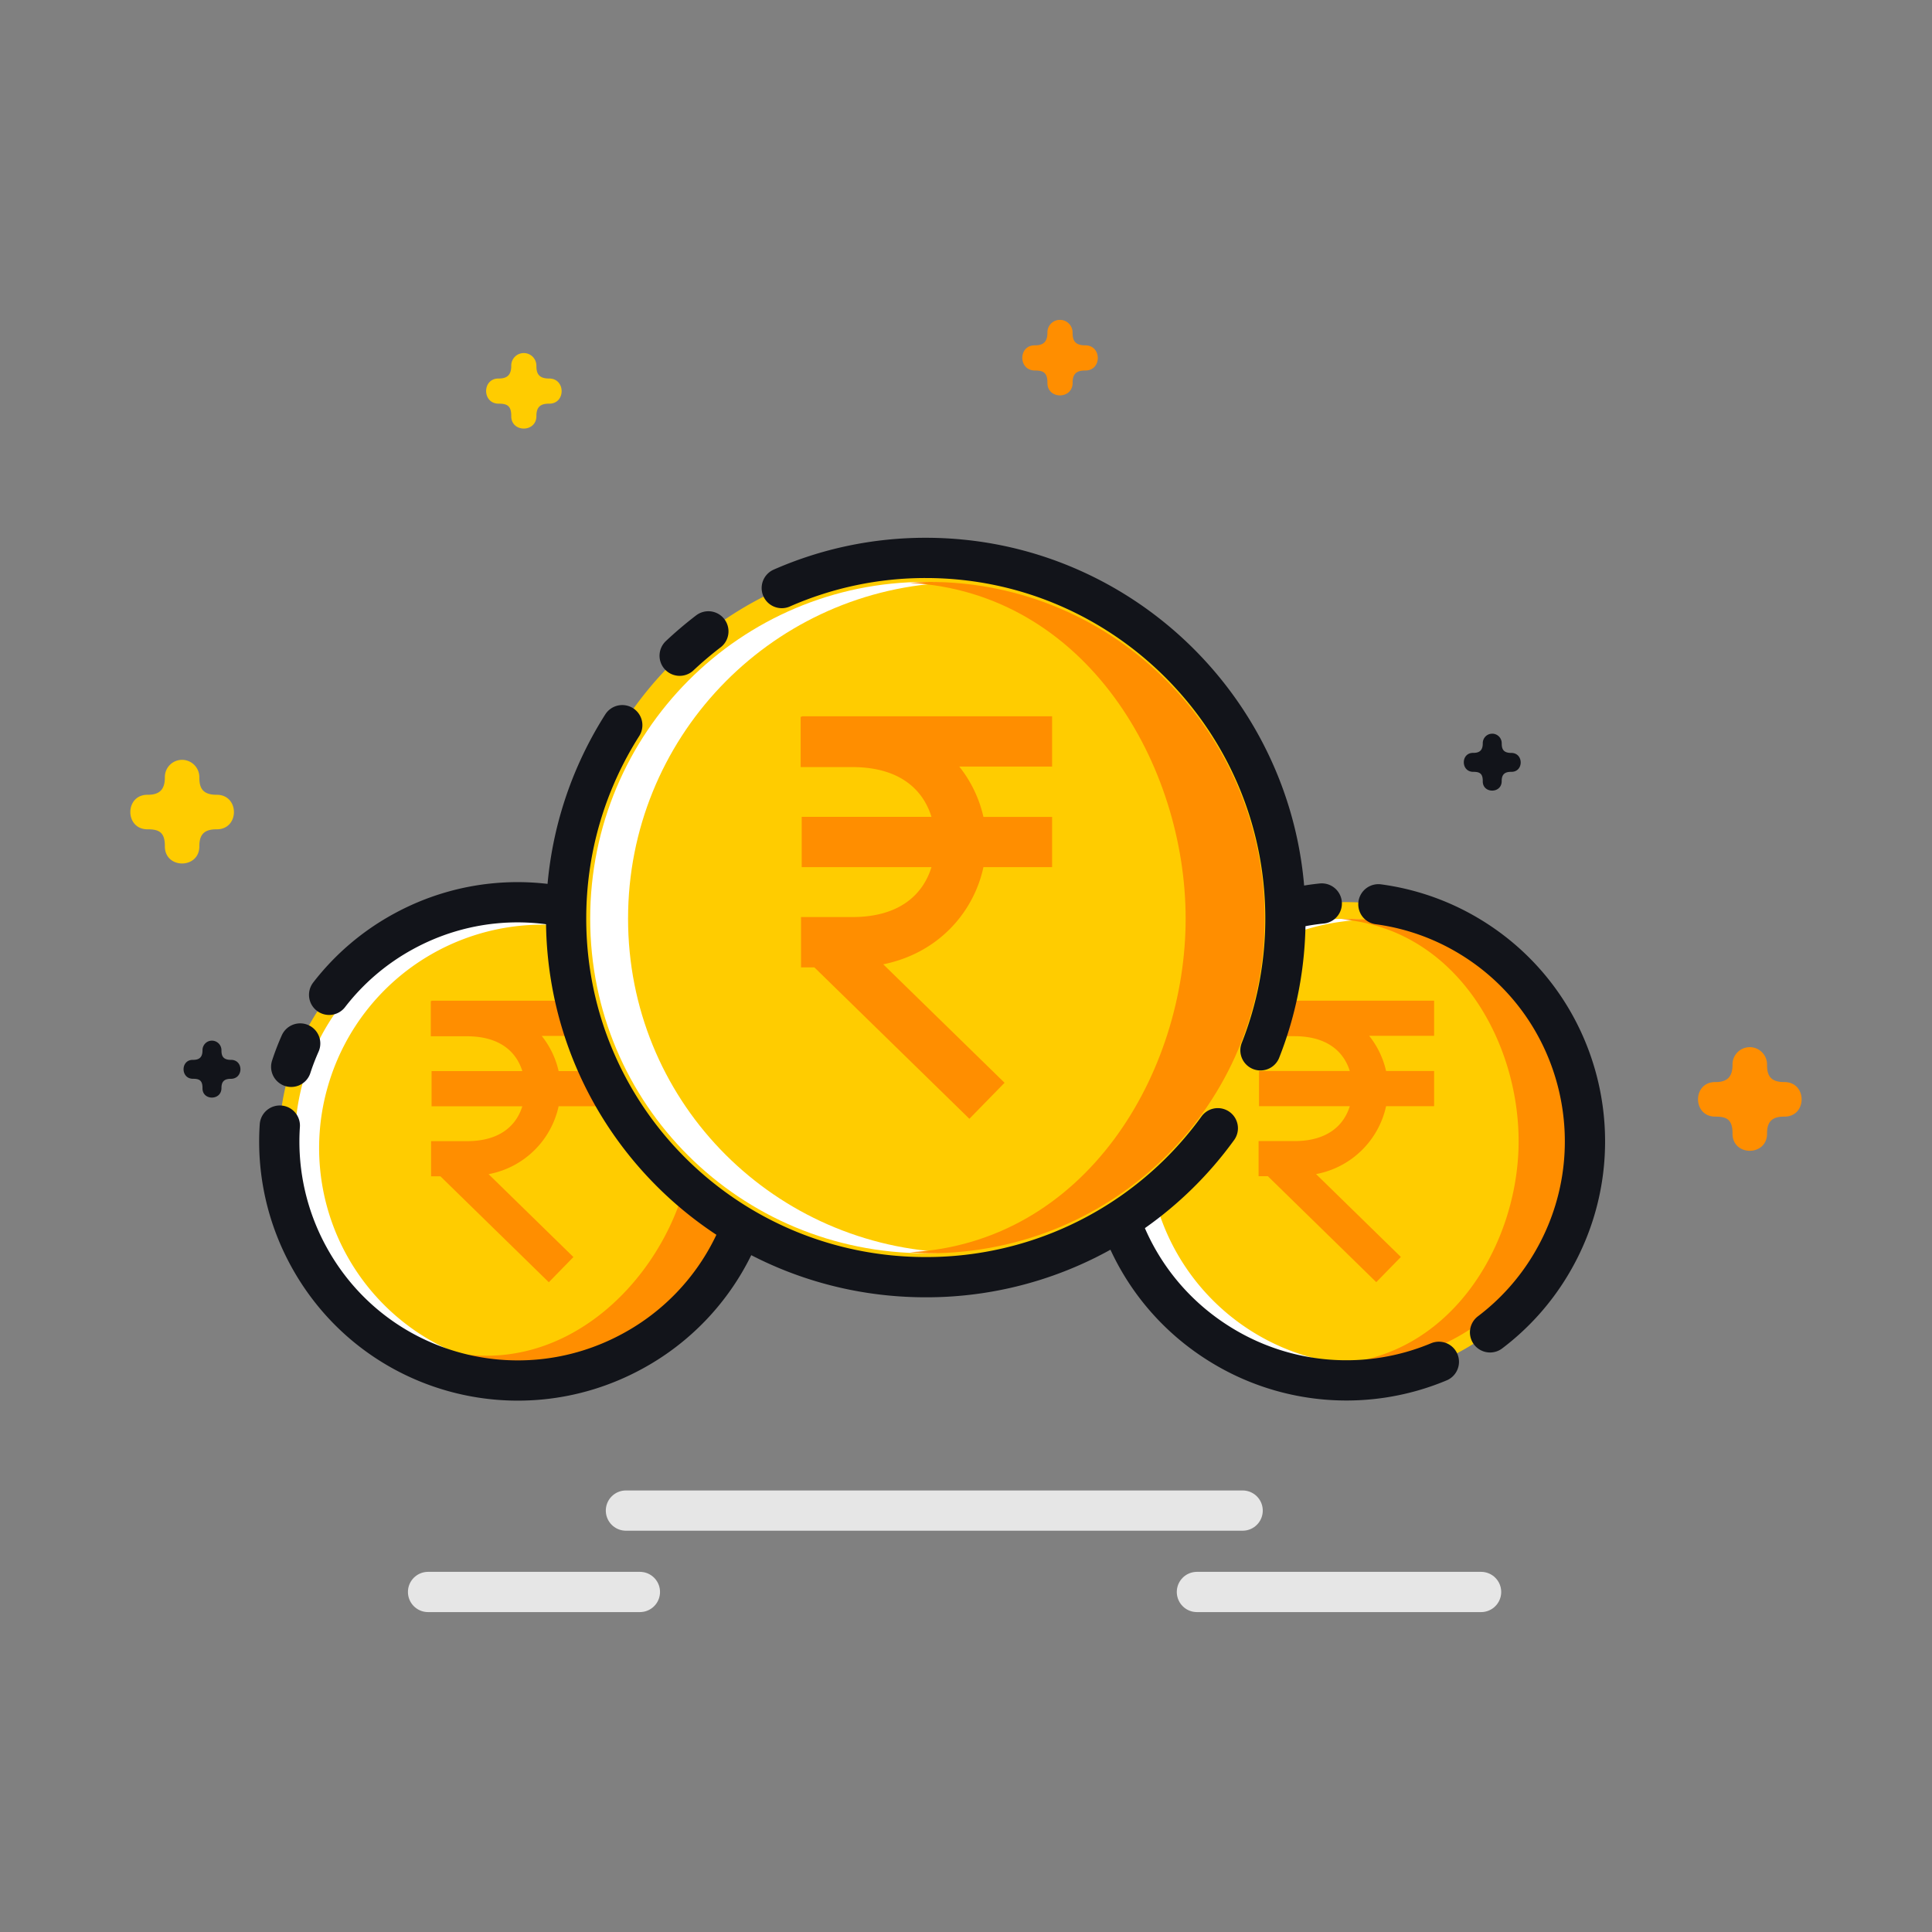 <svg xmlns="http://www.w3.org/2000/svg" width="48" height="48"><rect width="100%" height="100%" fill="#808080" stroke="none"/><path fill="none" stroke="#e6e6e6" stroke-linecap="round" stroke-linejoin="round" d="M15.551 37.53h15.322m-20.238 2.022h5.263m13.839 0h7.06"/><path style="text-indent:0;text-align:start;line-height:normal;text-transform:none;block-progression:tb" fill="#fc0" fill-rule="evenodd" d="M2458.743 1587.105a.31.31 0 0 0-.308.317c0 .217-.093.315-.307.315-.423-.01-.423.631 0 .625.207 0 .307.057.307.302-.01.422.631.422.625 0 0-.222.104-.302.31-.302.422.01.422-.63 0-.625-.28 0-.31-.16-.31-.315 0-.176-.14-.32-.317-.317zm-8.492 10.106a.427.427 0 0 0-.422.436c0 .298-.128.432-.423.432-.58-.01-.58.867 0 .858.284 0 .423.08.423.414-.01.58.866.58.857 0 0-.304.143-.414.424-.414.58.01.58-.866 0-.858-.382 0-.424-.218-.424-.432a.431.431 0 0 0-.435-.436z" color="#000" font-family="sans-serif" font-weight="400" overflow="visible" transform="translate(-2445.733 -1578.333)"/><path style="text-indent:0;text-align:start;line-height:normal;text-transform:none;block-progression:tb" fill="#12141a" fill-rule="evenodd" d="M2450.996 1604.188c-.13 0-.234.11-.232.24 0 .163-.07.237-.232.237-.318-.01-.318.475 0 .47.156 0 .232.044.232.228-.01.319.475.319.471 0 0-.167.078-.227.233-.227.318 0 .318-.476 0-.471-.21 0-.233-.12-.233-.237a.237.237 0 0 0-.24-.24z" color="#000" font-family="sans-serif" font-weight="400" overflow="visible" transform="translate(-2445.733 -1578.333)"/><path style="text-indent:0;text-align:start;line-height:normal;text-transform:none;block-progression:tb" fill="#ff8e00" fill-rule="evenodd" d="M2472.064 1586.28a.31.31 0 0 0-.308.318c0 .216-.092.315-.307.315-.423-.01-.423.63 0 .625.207 0 .307.057.307.301-.01.423.632.423.626 0 0-.222.103-.301.309-.301.422.01.422-.631 0-.625-.28 0-.31-.16-.31-.315a.314.314 0 0 0-.317-.318z" color="#000" font-family="sans-serif" font-weight="400" overflow="visible" transform="translate(-2445.733 -1578.333)"/><path style="text-indent:0;text-align:start;line-height:normal;text-transform:none;block-progression:tb" fill="#12141a" fill-rule="evenodd" d="M2482.803 1596.562c-.13 0-.234.11-.231.24 0 .162-.07.236-.232.236-.319-.01-.319.476 0 .471.156 0 .232.043.232.228-.01.318.475.318.47 0 0-.167.079-.228.233-.228.319.01.319-.475 0-.47-.21 0-.232-.12-.232-.238a.237.237 0 0 0-.24-.24z" color="#000" font-family="sans-serif" font-weight="400" overflow="visible" transform="translate(-2445.733 -1578.333)"/><path style="text-indent:0;text-align:start;line-height:normal;text-transform:none;block-progression:tb" fill="#ff8e00" fill-rule="evenodd" d="M2489.2 1604.35a.427.427 0 0 0-.423.435c0 .297-.127.432-.422.432-.58-.01-.58.866 0 .858.284 0 .422.08.422.414-.01.58.866.58.858 0 0-.304.142-.414.424-.414.58.01.58-.866 0-.858-.383 0-.424-.219-.424-.432a.431.431 0 0 0-.436-.436z" color="#000" font-family="sans-serif" font-weight="400" overflow="visible" transform="translate(-2445.733 -1578.333)"/><path fill="#fc0" d="M10.027 23.14c2.878-1.57 6.494-.5 8.067 2.384 1.574 2.885.5 6.474-2.378 8.044-2.877 1.57-6.476.53-8.05-2.354a5.937 5.937 0 0 1-.433-4.71 5.9 5.9 0 0 1 2.794-3.365z"/><path style="text-indent:0;text-align:start;line-height:normal;text-transform:none;block-progression:tb" fill="#fff" d="M2460.174 1601.347c-2.938-.864-6.02.826-6.887 3.772-.867 2.949.818 6.001 3.758 6.866.102.03.204.049.306.072a5.511 5.511 0 0 1-3.464-6.762 5.548 5.548 0 0 1 6.581-3.845c-.098-.036-.194-.074-.295-.104z" color="#000" font-family="sans-serif" font-weight="400" overflow="visible" transform="translate(-2445.733 -1578.333)"/><path style="text-indent:0;text-align:start;line-height:normal;text-transform:none;block-progression:tb" fill="#ff8e00" d="M2460.225 1601.362c2.938.864 4.615 3.952 3.749 6.9a5.52 5.52 0 0 1-6.877 3.738c-.101-.03-.197-.069-.296-.104 2.845.669 5.207-1.573 5.921-4.003.714-2.43-.05-5.624-2.8-6.603.101.022.202.043.303.073z" color="#000" font-family="sans-serif" font-weight="400" overflow="visible" transform="translate(-2445.733 -1578.333)"/><path style="text-indent:0;text-align:start;line-height:normal;text-transform:none;block-progression:tb" fill="#ff8e00" fill-rule="evenodd" d="M2456.455 1603.19v.015h-.019v.874h.898c.815 0 1.227.385 1.376.865h-2.255v.874h2.255c-.149.48-.56.867-1.376.867h-.891v.873h.232l2.693 2.632.611-.626-2.107-2.059a2.192 2.192 0 0 0 1.74-1.688h1.193v-.873h-1.193a2.17 2.17 0 0 0-.42-.874h1.613v-.874h-4.343z" color="#000" font-family="sans-serif" font-weight="400" overflow="visible" transform="translate(-2445.733 -1578.333)"/><path fill="none" stroke="#12141a" stroke-linecap="round" stroke-linejoin="round" stroke-miterlimit="10" d="M8.177 24.716a5.895 5.895 0 0 1 1.85-1.576c2.878-1.57 6.494-.5 8.067 2.384.368.675.592 1.39.68 2.107m0 1.467a5.895 5.895 0 0 1-.566 1.882 5.936 5.936 0 0 1-2.49 2.588c-2.877 1.57-6.476.53-8.05-2.354a5.937 5.937 0 0 1-.716-3.249m.283-1.46c.064-.197.139-.391.223-.58"/><path fill="#fc0" d="M36.536 23.28c2.799 1.708 3.68 5.374 1.969 8.179-1.712 2.805-5.357 3.67-8.156 1.962-2.798-1.707-3.698-5.343-1.986-8.148a5.938 5.938 0 0 1 3.862-2.73 5.899 5.899 0 0 1 4.311.738z"/><path style="text-indent:0;text-align:start;line-height:normal;text-transform:none;block-progression:tb" fill="#fff" d="M2479.305 1601.163c-3.061-.074-5.601 2.356-5.675 5.426a5.519 5.519 0 0 0 5.407 5.659c.106 0 .21-.01.314-.01a5.511 5.511 0 0 1-5.096-5.635 5.549 5.549 0 0 1 5.361-5.418c-.104-.01-.206-.021-.311-.023z" color="#000" font-family="sans-serif" font-weight="400" overflow="visible" transform="translate(-2445.733 -1578.333)"/><path style="text-indent:0;text-align:start;line-height:normal;text-transform:none;block-progression:tb" fill="#ff8e00" d="M2479.358 1601.164c3.062.074 5.481 2.623 5.407 5.694a5.519 5.519 0 0 1-5.674 5.391c-.106 0-.209-.016-.313-.024 2.921-.09 4.622-2.866 4.683-5.398.061-2.532-1.504-5.42-4.415-5.654.105 0 .207-.011.313-.01z" color="#000" font-family="sans-serif" font-weight="400" overflow="visible" transform="translate(-2445.733 -1578.333)"/><path fill="none" stroke="#12141a" stroke-linecap="round" stroke-linejoin="round" stroke-miterlimit="10" d="M34.246 22.467a5.896 5.896 0 0 1 2.29.813c2.799 1.708 3.68 5.374 1.969 8.179a5.916 5.916 0 0 1-1.485 1.643m-1.272.732a5.944 5.944 0 0 1-5.399-.413c-2.798-1.707-3.698-5.343-1.986-8.148a5.938 5.938 0 0 1 2.455-2.244m1.407-.486c.202-.043.407-.075.614-.096"/><path fill="#fc0" d="M23 13.861c4.933 0 8.937 4.019 8.937 8.96 0 4.945-4.004 8.91-8.936 8.91-4.93 0-8.934-3.965-8.934-8.91 0-1.766.511-3.415 1.394-4.804a9.014 9.014 0 0 1 2.139-2.33A8.873 8.873 0 0 1 23 13.86z"/><path style="text-indent:0;text-align:start;line-height:normal;text-transform:none;block-progression:tb" fill="#fff" d="M2468.734 1592.79c-4.607 0-8.338 3.746-8.338 8.367 0 4.622 3.727 8.313 8.338 8.313.16 0 .315-.016.472-.025-4.39-.242-7.869-3.825-7.869-8.289 0-4.46 3.48-8.095 7.866-8.341-.156-.01-.31-.025-.469-.025z" color="#000" font-family="sans-serif" font-weight="400" overflow="visible" transform="translate(-2445.733 -1578.333)"/><path style="text-indent:0;text-align:start;line-height:normal;text-transform:none;block-progression:tb" fill="#ff8e00" fill-rule="evenodd" d="M2477.013 1603.189v.014h-.019v.874h.898c.815 0 1.227.385 1.376.865h-2.255v.874h2.255c-.148.48-.56.867-1.376.867H2477.002v.873h.231l2.693 2.632.611-.626-2.107-2.059a2.192 2.192 0 0 0 1.74-1.687h1.193v-.874h-1.193a2.17 2.17 0 0 0-.42-.874h1.613v-.874h-4.343z" color="#000" font-family="sans-serif" font-weight="400" overflow="visible" transform="translate(-2445.733 -1578.333)"/><path style="text-indent:0;text-align:start;line-height:normal;text-transform:none;block-progression:tb" fill="#ff8e00" d="M2468.814 1592.79c4.607 0 8.338 3.746 8.338 8.367 0 4.622-3.727 8.313-8.338 8.313-.159 0-.314-.016-.471-.025 4.39-.242 6.847-4.479 6.847-8.288 0-3.81-2.46-8.096-6.845-8.342.156-.011.31-.024.47-.024z" color="#000" font-family="sans-serif" font-weight="400" overflow="visible" transform="translate(-2445.733 -1578.333)"/><path fill="none" stroke="#12141a" stroke-linecap="round" stroke-linejoin="round" stroke-miterlimit="10" d="M19.423 14.61A8.869 8.869 0 0 1 23 13.861c4.932 0 8.936 4.019 8.936 8.96 0 1.158-.22 2.262-.62 3.274m-1.06 1.936a8.943 8.943 0 0 1-2.104 2.076A8.927 8.927 0 0 1 23 31.731c-4.93 0-8.935-3.965-8.935-8.91 0-1.766.512-3.415 1.395-4.804m1.426-1.726c.227-.213.465-.415.713-.605"/><path style="text-indent:0;text-align:start;line-height:normal;text-transform:none;block-progression:tb" fill="#ff8e00" fill-rule="evenodd" d="M2465.652 1596.129v.012h-.027v1.25h1.283c1.166 0 1.755.55 1.967 1.236h-3.224v1.25h3.224c-.212.686-.8 1.24-1.967 1.24h-1.274v1.25h.332l3.851 3.762.874-.895-3.014-2.943c1.37-.277 2.248-1.293 2.489-2.414h1.706v-1.249h-1.706a3.102 3.102 0 0 0-.6-1.25h2.306v-1.249h-6.21z" color="#000" font-family="sans-serif" font-weight="400" overflow="visible" transform="translate(-2445.733 -1578.333)"/></svg>
